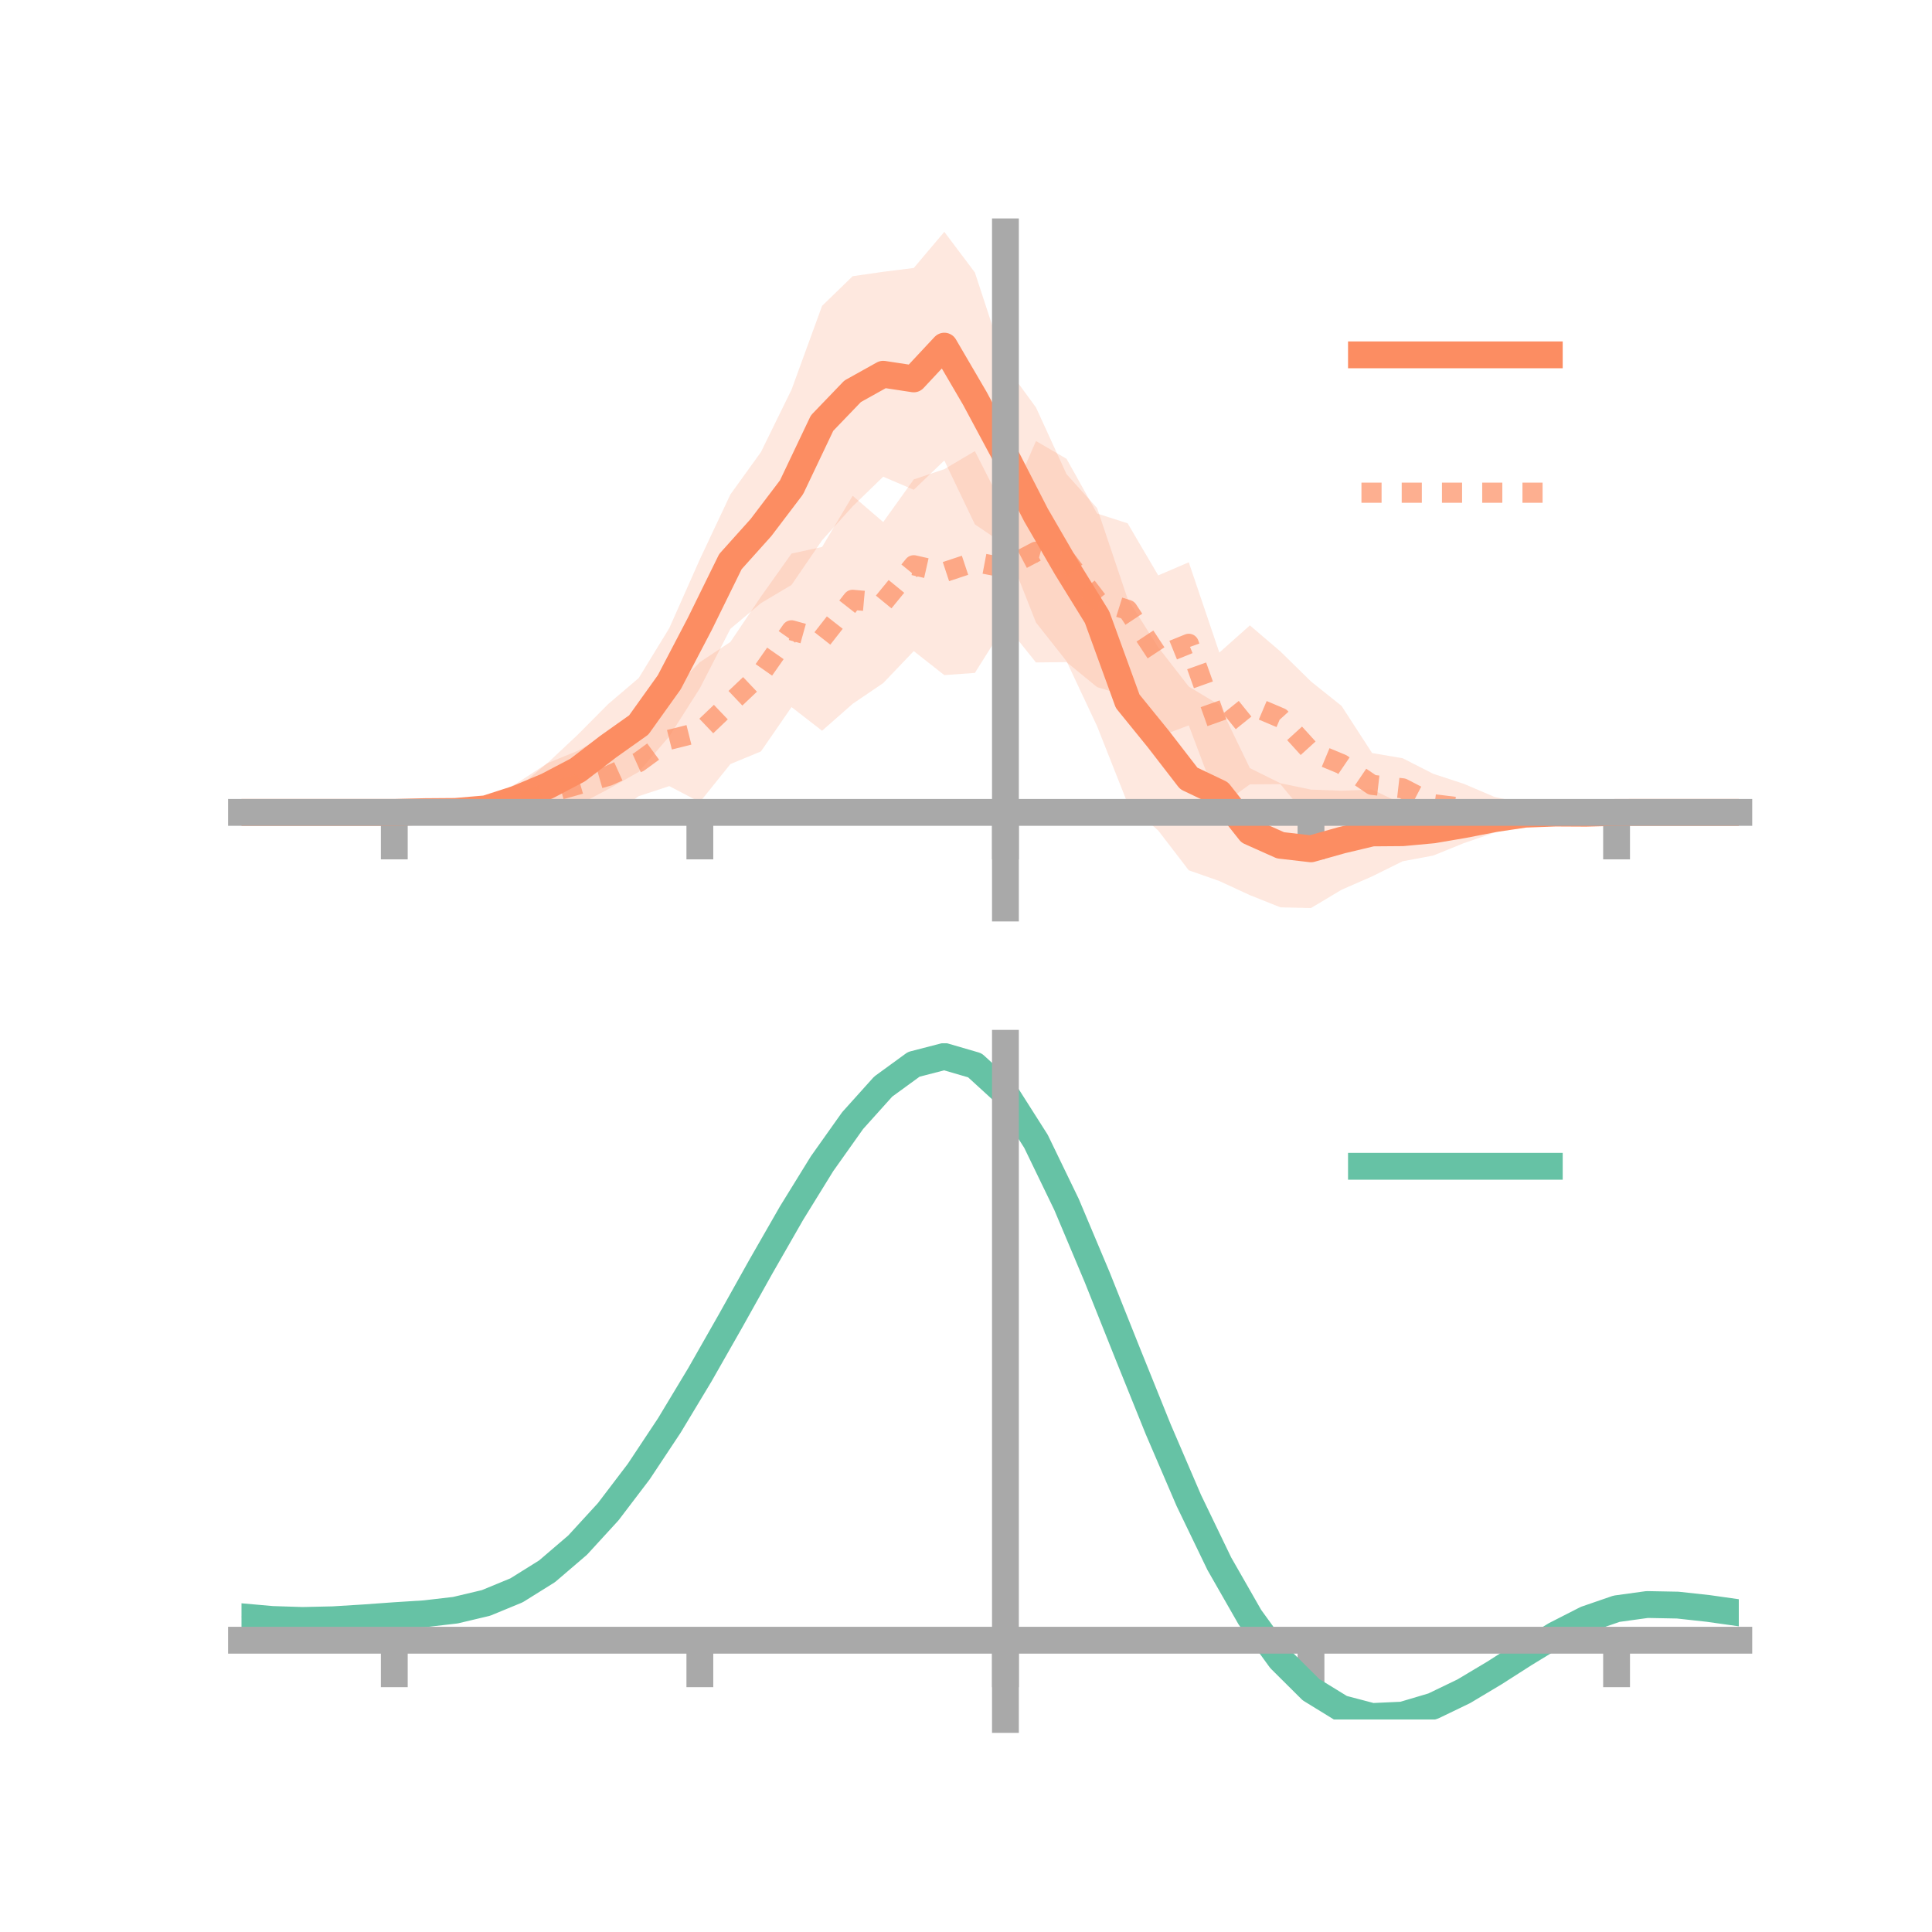 <?xml version="1.0" encoding="utf-8" standalone="no"?>
<!DOCTYPE svg PUBLIC "-//W3C//DTD SVG 1.1//EN"
  "http://www.w3.org/Graphics/SVG/1.1/DTD/svg11.dtd">
<!-- Created with matplotlib (https://matplotlib.org/) -->
<svg height="144pt" version="1.1" viewBox="0 0 144 144" width="144pt" xmlns="http://www.w3.org/2000/svg" xmlns:xlink="http://www.w3.org/1999/xlink">
 <defs>
  <style type="text/css">*{stroke-linecap:butt;stroke-linejoin:round;}</style>
 </defs>
 <g id="figure_1">
  <g id="patch_1">
   <path d="M 0 144 
L 144 144 
L 144 0 
L 0 0 
z
" style="fill:none;"/>
  </g>
  <g id="axes_1">
   <g id="patch_2">
    <path d="M 18 67.68 
L 129.6 67.68 
L 129.6 17.28 
L 18 17.28 
z
" style="fill:none;"/>
   </g>
   <g id="PolyCollection_1">
    <path clip-path="url(#pd4009bb724)" d="M 18 60.552 
L 18 60.552 
L 20.278 60.552 
L 22.555 60.552 
L 24.833 60.552 
L 27.11 60.552 
L 29.388 60.552 
L 31.665 60.313 
L 33.943 60.087 
L 36.22 59.578 
L 38.498 58.392 
L 40.776 56.905 
L 43.053 54.77 
L 45.331 52.476 
L 47.608 50.537 
L 49.886 46.814 
L 52.163 41.687 
L 54.441 36.851 
L 56.718 33.69 
L 58.996 29.044 
L 61.273 22.798 
L 63.551 20.587 
L 65.829 20.259 
L 68.106 19.974 
L 70.384 17.28 
L 72.661 20.308 
L 74.939 27.257 
L 77.216 30.37 
L 79.494 35.344 
L 81.771 37.87 
L 84.049 44.643 
L 86.327 48.241 
L 88.604 51.172 
L 90.882 52.544 
L 93.159 57.253 
L 95.437 58.379 
L 97.714 58.853 
L 99.992 58.936 
L 102.269 58.847 
L 104.547 59.937 
L 106.824 59.938 
L 109.102 60.089 
L 111.38 59.985 
L 113.657 59.963 
L 115.935 60.237 
L 118.212 60.522 
L 120.49 60.551 
L 122.767 60.552 
L 125.045 60.552 
L 127.322 60.552 
L 129.6 60.552 
L 129.6 60.552 
L 129.6 60.552 
L 127.322 60.552 
L 125.045 60.552 
L 122.767 60.552 
L 120.49 60.554 
L 118.212 60.704 
L 115.935 60.964 
L 113.657 61.407 
L 111.38 62.061 
L 109.102 62.844 
L 106.824 63.769 
L 104.547 64.194 
L 102.269 65.32 
L 99.992 66.317 
L 97.714 67.68 
L 95.437 67.628 
L 93.159 66.72 
L 90.882 65.666 
L 88.604 64.867 
L 86.327 61.902 
L 84.049 59.889 
L 81.771 54.129 
L 79.494 49.283 
L 77.216 46.4 
L 74.939 40.627 
L 72.661 39.083 
L 70.384 34.32 
L 68.106 36.506 
L 65.829 35.53 
L 63.551 37.741 
L 61.273 40.269 
L 58.996 43.597 
L 56.718 44.953 
L 54.441 46.867 
L 52.163 51.3 
L 49.886 54.883 
L 47.608 57.532 
L 45.331 58.821 
L 43.053 60.022 
L 40.776 60.28 
L 38.498 60.708 
L 36.22 60.99 
L 33.943 60.87 
L 31.665 60.676 
L 29.388 60.552 
L 27.11 60.552 
L 24.833 60.552 
L 22.555 60.552 
L 20.278 60.552 
L 18 60.552 
z
" style="fill:#fc8d62;fill-opacity:0.2;"/>
   </g>
   <g id="PolyCollection_2">
    <path clip-path="url(#pd4009bb724)" d="M 18 60.552 
L 18 60.552 
L 20.278 60.552 
L 22.555 60.552 
L 24.833 60.552 
L 27.11 60.552 
L 29.388 60.548 
L 31.665 60.313 
L 33.943 60.117 
L 36.22 59.49 
L 38.498 58.785 
L 40.776 56.895 
L 43.053 55.964 
L 45.331 54.692 
L 47.608 54.263 
L 49.886 51.685 
L 52.163 49.352 
L 54.441 47.846 
L 56.718 44.466 
L 58.996 41.259 
L 61.273 40.766 
L 63.551 36.953 
L 65.829 38.911 
L 68.106 35.734 
L 70.384 34.97 
L 72.661 33.623 
L 74.939 38.106 
L 77.216 32.871 
L 79.494 34.198 
L 81.771 38.274 
L 84.049 39.006 
L 86.327 42.887 
L 88.604 41.908 
L 90.882 48.64 
L 93.159 46.613 
L 95.437 48.557 
L 97.714 50.793 
L 99.992 52.615 
L 102.269 56.128 
L 104.547 56.515 
L 106.824 57.675 
L 109.102 58.421 
L 111.38 59.394 
L 113.657 59.887 
L 115.935 60.164 
L 118.212 60.517 
L 120.49 60.542 
L 122.767 60.552 
L 125.045 60.552 
L 127.322 60.552 
L 129.6 60.552 
L 129.6 60.552 
L 129.6 60.552 
L 127.322 60.552 
L 125.045 60.552 
L 122.767 60.552 
L 120.49 60.569 
L 118.212 60.672 
L 115.935 60.912 
L 113.657 61.441 
L 111.38 61.634 
L 109.102 62.021 
L 106.824 62.203 
L 104.547 61.002 
L 102.269 60.871 
L 99.992 61.287 
L 97.714 61.214 
L 95.437 58.446 
L 93.159 58.462 
L 90.882 60.106 
L 88.604 54.063 
L 86.327 54.927 
L 84.049 51.904 
L 81.771 51.213 
L 79.494 49.35 
L 77.216 49.376 
L 74.939 46.535 
L 72.661 50.155 
L 70.384 50.319 
L 68.106 48.529 
L 65.829 50.913 
L 63.551 52.46 
L 61.273 54.465 
L 58.996 52.701 
L 56.718 56.006 
L 54.441 56.948 
L 52.163 59.784 
L 49.886 58.592 
L 47.608 59.341 
L 45.331 60.967 
L 43.053 61.016 
L 40.776 61.362 
L 38.498 60.987 
L 36.22 60.975 
L 33.943 60.772 
L 31.665 60.711 
L 29.388 60.555 
L 27.11 60.552 
L 24.833 60.552 
L 22.555 60.552 
L 20.278 60.552 
L 18 60.552 
z
" style="fill:#fc8d62;fill-opacity:0.2;"/>
   </g>
   <g id="matplotlib.axis_1">
    <g id="xtick_1">
     <g id="line2d_1">
      <defs>
       <path d="M 0 0 
L 0 3.5 
" id="m1a9e263f26" style="stroke:#a9a9a9;stroke-width:2;"/>
      </defs>
      <g>
       <use style="fill:#a9a9a9;stroke:#a9a9a9;stroke-width:2;" x="29.388" xlink:href="#m1a9e263f26" y="60.552"/>
      </g>
     </g>
    </g>
    <g id="xtick_2">
     <g id="line2d_2">
      <g>
       <use style="fill:#a9a9a9;stroke:#a9a9a9;stroke-width:2;" x="52.163" xlink:href="#m1a9e263f26" y="60.552"/>
      </g>
     </g>
    </g>
    <g id="xtick_3">
     <g id="line2d_3">
      <g>
       <use style="fill:#a9a9a9;stroke:#a9a9a9;stroke-width:2;" x="74.939" xlink:href="#m1a9e263f26" y="60.552"/>
      </g>
     </g>
    </g>
    <g id="xtick_4">
     <g id="line2d_4">
      <g>
       <use style="fill:#a9a9a9;stroke:#a9a9a9;stroke-width:2;" x="97.714" xlink:href="#m1a9e263f26" y="60.552"/>
      </g>
     </g>
    </g>
    <g id="xtick_5">
     <g id="line2d_5">
      <g>
       <use style="fill:#a9a9a9;stroke:#a9a9a9;stroke-width:2;" x="120.49" xlink:href="#m1a9e263f26" y="60.552"/>
      </g>
     </g>
    </g>
   </g>
   <g id="matplotlib.axis_2"/>
   <g id="line2d_6">
    <path clip-path="url(#pd4009bb724)" d="M 18 60.552 
L 20.278 60.552 
L 22.555 60.552 
L 24.833 60.552 
L 27.11 60.552 
L 29.388 60.552 
L 31.665 60.495 
L 33.943 60.478 
L 36.22 60.284 
L 38.498 59.55 
L 40.776 58.592 
L 43.053 57.396 
L 45.331 55.649 
L 47.608 54.034 
L 49.886 50.848 
L 52.163 46.493 
L 54.441 41.859 
L 56.718 39.321 
L 58.996 36.32 
L 61.273 31.534 
L 63.551 29.164 
L 65.829 27.894 
L 68.106 28.24 
L 70.384 25.8 
L 72.661 29.695 
L 74.939 33.942 
L 77.216 38.385 
L 79.494 42.313 
L 81.771 45.999 
L 84.049 52.266 
L 86.327 55.072 
L 88.604 58.019 
L 90.882 59.105 
L 93.159 61.986 
L 95.437 63.004 
L 97.714 63.267 
L 99.992 62.626 
L 102.269 62.083 
L 104.547 62.065 
L 106.824 61.854 
L 109.102 61.466 
L 111.38 61.023 
L 113.657 60.685 
L 115.935 60.601 
L 118.212 60.613 
L 120.49 60.553 
L 122.767 60.552 
L 125.045 60.552 
L 127.322 60.552 
L 129.6 60.552 
" style="fill:none;stroke:#fc8d62;stroke-linecap:square;stroke-width:2;"/>
   </g>
   <g id="line2d_7">
    <path clip-path="url(#pd4009bb724)" d="M 18 60.552 
L 20.278 60.552 
L 22.555 60.552 
L 24.833 60.552 
L 27.11 60.552 
L 29.388 60.552 
L 31.665 60.512 
L 33.943 60.444 
L 36.22 60.232 
L 38.498 59.886 
L 40.776 59.128 
L 43.053 58.49 
L 45.331 57.83 
L 47.608 56.802 
L 49.886 55.139 
L 52.163 54.568 
L 54.441 52.397 
L 56.718 50.236 
L 58.996 46.98 
L 61.273 47.615 
L 63.551 44.707 
L 65.829 44.912 
L 68.106 42.131 
L 70.384 42.645 
L 72.661 41.889 
L 74.939 42.32 
L 77.216 41.123 
L 79.494 41.774 
L 81.771 44.743 
L 84.049 45.455 
L 86.327 48.907 
L 88.604 47.985 
L 90.882 54.373 
L 93.159 52.537 
L 95.437 53.501 
L 97.714 56.004 
L 99.992 56.951 
L 102.269 58.499 
L 104.547 58.759 
L 106.824 59.939 
L 109.102 60.221 
L 111.38 60.514 
L 113.657 60.664 
L 115.935 60.538 
L 118.212 60.595 
L 120.49 60.555 
L 122.767 60.552 
L 125.045 60.552 
L 127.322 60.552 
L 129.6 60.552 
" style="fill:none;stroke:#fc8d62;stroke-dasharray:1.5,1.5;stroke-dashoffset:0;stroke-opacity:0.7;stroke-width:1.5;"/>
   </g>
   <g id="patch_3">
    <path d="M 74.939 67.68 
L 74.939 17.28 
" style="fill:none;stroke:#a9a9a9;stroke-linecap:square;stroke-linejoin:miter;stroke-width:2;"/>
   </g>
   <g id="patch_4">
    <path d="M 129.6 67.68 
L 129.6 17.28 
" style="fill:none;"/>
   </g>
   <g id="patch_5">
    <path d="M 18 60.552 
L 129.6 60.552 
" style="fill:none;stroke:#a9a9a9;stroke-linecap:square;stroke-linejoin:miter;stroke-width:2;"/>
   </g>
   <g id="patch_6">
    <path d="M 18 17.28 
L 129.6 17.28 
" style="fill:none;"/>
   </g>
   <g id="legend_1">
    <g id="line2d_8">
     <path d="M 101.475 26.449 
L 115.475 26.449 
" style="fill:none;stroke:#fc8d62;stroke-linecap:square;stroke-width:2;"/>
    </g>
    <g id="line2d_9"/>
    <g id="text_1">
     <!--   -->
     <g transform="translate(121.075 28.899)scale(0.07 -0.07)">
      <defs>
       <path id="DejaVuSans-32"/>
      </defs>
      <use xlink:href="#DejaVuSans-32"/>
     </g>
    </g>
    <g id="line2d_10">
     <path d="M 101.475 36.724 
L 115.475 36.724 
" style="fill:none;stroke:#fc8d62;stroke-dasharray:1.5,1.5;stroke-dashoffset:0;stroke-opacity:0.7;stroke-width:1.5;"/>
    </g>
    <g id="line2d_11"/>
    <g id="text_2">
     <!--   -->
     <g transform="translate(121.075 39.174)scale(0.07 -0.07)">
      <use xlink:href="#DejaVuSans-32"/>
     </g>
    </g>
   </g>
  </g>
  <g id="axes_2">
   <g id="patch_7">
    <path d="M 18 128.16 
L 129.6 128.16 
L 129.6 77.76 
L 18 77.76 
z
" style="fill:none;"/>
   </g>
   <g id="PolyCollection_3">
    <path clip-path="url(#p4390b08412)" d="M 18 120.547 
L 18 120.461 
L 20.278 120.673 
L 22.555 120.749 
L 24.833 120.691 
L 27.11 120.542 
L 29.388 120.37 
L 31.665 120.219 
L 33.943 119.949 
L 36.22 119.402 
L 38.498 118.452 
L 40.776 117.007 
L 43.053 115.017 
L 45.331 112.473 
L 47.608 109.408 
L 49.886 105.888 
L 52.163 102.014 
L 54.441 97.915 
L 56.718 93.746 
L 58.996 89.682 
L 61.273 85.911 
L 63.551 82.632 
L 65.829 80.048 
L 68.106 78.359 
L 70.384 77.76 
L 72.661 78.437 
L 74.939 80.555 
L 77.216 84.193 
L 79.494 88.975 
L 81.771 94.467 
L 84.049 100.261 
L 86.327 106.002 
L 88.604 111.391 
L 90.882 116.191 
L 93.159 120.235 
L 95.437 123.418 
L 97.714 125.703 
L 99.992 127.111 
L 102.269 127.713 
L 104.547 127.616 
L 106.824 126.953 
L 109.102 125.875 
L 111.38 124.541 
L 113.657 123.112 
L 115.935 121.748 
L 118.212 120.601 
L 120.49 119.821 
L 122.767 119.509 
L 125.045 119.557 
L 127.322 119.815 
L 129.6 120.151 
L 129.6 120.264 
L 129.6 120.264 
L 127.322 119.952 
L 125.045 119.713 
L 122.767 119.674 
L 120.49 119.991 
L 118.212 120.78 
L 115.935 121.957 
L 113.657 123.37 
L 111.38 124.854 
L 109.102 126.24 
L 106.824 127.36 
L 104.547 128.049 
L 102.269 128.16 
L 99.992 127.566 
L 97.714 126.175 
L 95.437 123.934 
L 93.159 120.834 
L 90.882 116.914 
L 88.604 112.27 
L 86.327 107.06 
L 84.049 101.506 
L 81.771 95.896 
L 79.494 90.576 
L 77.216 85.94 
L 74.939 82.416 
L 72.661 80.369 
L 70.384 79.72 
L 68.106 80.301 
L 65.829 81.929 
L 63.551 84.412 
L 61.273 87.555 
L 58.996 91.163 
L 56.718 95.045 
L 54.441 99.02 
L 52.163 102.924 
L 49.886 106.611 
L 47.608 109.961 
L 45.331 112.881 
L 43.053 115.31 
L 40.776 117.22 
L 38.498 118.618 
L 36.22 119.546 
L 33.943 120.08 
L 31.665 120.339 
L 29.388 120.478 
L 27.11 120.634 
L 24.833 120.765 
L 22.555 120.81 
L 20.278 120.739 
L 18 120.547 
z
" style="fill:#66c2a5;fill-opacity:0.2;"/>
   </g>
   <g id="matplotlib.axis_3">
    <g id="xtick_6">
     <g id="line2d_12">
      <g>
       <use style="fill:#a9a9a9;stroke:#a9a9a9;stroke-width:2;" x="29.388" xlink:href="#m1a9e263f26" y="122.252"/>
      </g>
     </g>
    </g>
    <g id="xtick_7">
     <g id="line2d_13">
      <g>
       <use style="fill:#a9a9a9;stroke:#a9a9a9;stroke-width:2;" x="52.163" xlink:href="#m1a9e263f26" y="122.252"/>
      </g>
     </g>
    </g>
    <g id="xtick_8">
     <g id="line2d_14">
      <g>
       <use style="fill:#a9a9a9;stroke:#a9a9a9;stroke-width:2;" x="74.939" xlink:href="#m1a9e263f26" y="122.252"/>
      </g>
     </g>
    </g>
    <g id="xtick_9">
     <g id="line2d_15">
      <g>
       <use style="fill:#a9a9a9;stroke:#a9a9a9;stroke-width:2;" x="97.714" xlink:href="#m1a9e263f26" y="122.252"/>
      </g>
     </g>
    </g>
    <g id="xtick_10">
     <g id="line2d_16">
      <g>
       <use style="fill:#a9a9a9;stroke:#a9a9a9;stroke-width:2;" x="120.49" xlink:href="#m1a9e263f26" y="122.252"/>
      </g>
     </g>
    </g>
   </g>
   <g id="matplotlib.axis_4"/>
   <g id="line2d_17">
    <path clip-path="url(#p4390b08412)" d="M 18 120.504 
L 20.278 120.706 
L 22.555 120.779 
L 24.833 120.728 
L 27.11 120.588 
L 29.388 120.424 
L 31.665 120.279 
L 33.943 120.014 
L 36.22 119.474 
L 38.498 118.535 
L 40.776 117.113 
L 43.053 115.163 
L 45.331 112.677 
L 47.608 109.684 
L 49.886 106.25 
L 52.163 102.469 
L 54.441 98.468 
L 56.718 94.395 
L 58.996 90.422 
L 61.273 86.733 
L 63.551 83.522 
L 65.829 80.988 
L 68.106 79.33 
L 70.384 78.74 
L 72.661 79.403 
L 74.939 81.485 
L 77.216 85.067 
L 79.494 89.775 
L 81.771 95.181 
L 84.049 100.884 
L 86.327 106.531 
L 88.604 111.83 
L 90.882 116.553 
L 93.159 120.534 
L 95.437 123.676 
L 97.714 125.939 
L 99.992 127.339 
L 102.269 127.937 
L 104.547 127.833 
L 106.824 127.157 
L 109.102 126.058 
L 111.38 124.697 
L 113.657 123.241 
L 115.935 121.853 
L 118.212 120.691 
L 120.49 119.906 
L 122.767 119.592 
L 125.045 119.635 
L 127.322 119.884 
L 129.6 120.207 
" style="fill:none;stroke:#66c2a5;stroke-linecap:square;stroke-width:2;"/>
   </g>
   <g id="patch_8">
    <path d="M 74.939 128.16 
L 74.939 77.76 
" style="fill:none;stroke:#a9a9a9;stroke-linecap:square;stroke-linejoin:miter;stroke-width:2;"/>
   </g>
   <g id="patch_9">
    <path d="M 129.6 128.16 
L 129.6 77.76 
" style="fill:none;"/>
   </g>
   <g id="patch_10">
    <path d="M 18 122.252 
L 129.6 122.252 
" style="fill:none;stroke:#a9a9a9;stroke-linecap:square;stroke-linejoin:miter;stroke-width:2;"/>
   </g>
   <g id="patch_11">
    <path d="M 18 77.76 
L 129.6 77.76 
" style="fill:none;"/>
   </g>
   <g id="legend_2">
    <g id="line2d_18">
     <path d="M 101.475 86.929 
L 115.475 86.929 
" style="fill:none;stroke:#66c2a5;stroke-linecap:square;stroke-width:2;"/>
    </g>
    <g id="line2d_19"/>
    <g id="text_3">
     <!--   -->
     <g transform="translate(121.075 89.379)scale(0.07 -0.07)">
      <use xlink:href="#DejaVuSans-32"/>
     </g>
    </g>
   </g>
  </g>
 </g>
 <defs>
  <clipPath id="pd4009bb724">
   <rect height="50.4" width="111.6" x="18" y="17.28"/>
  </clipPath>
  <clipPath id="p4390b08412">
   <rect height="50.4" width="111.6" x="18" y="77.76"/>
  </clipPath>
 </defs>
</svg>
